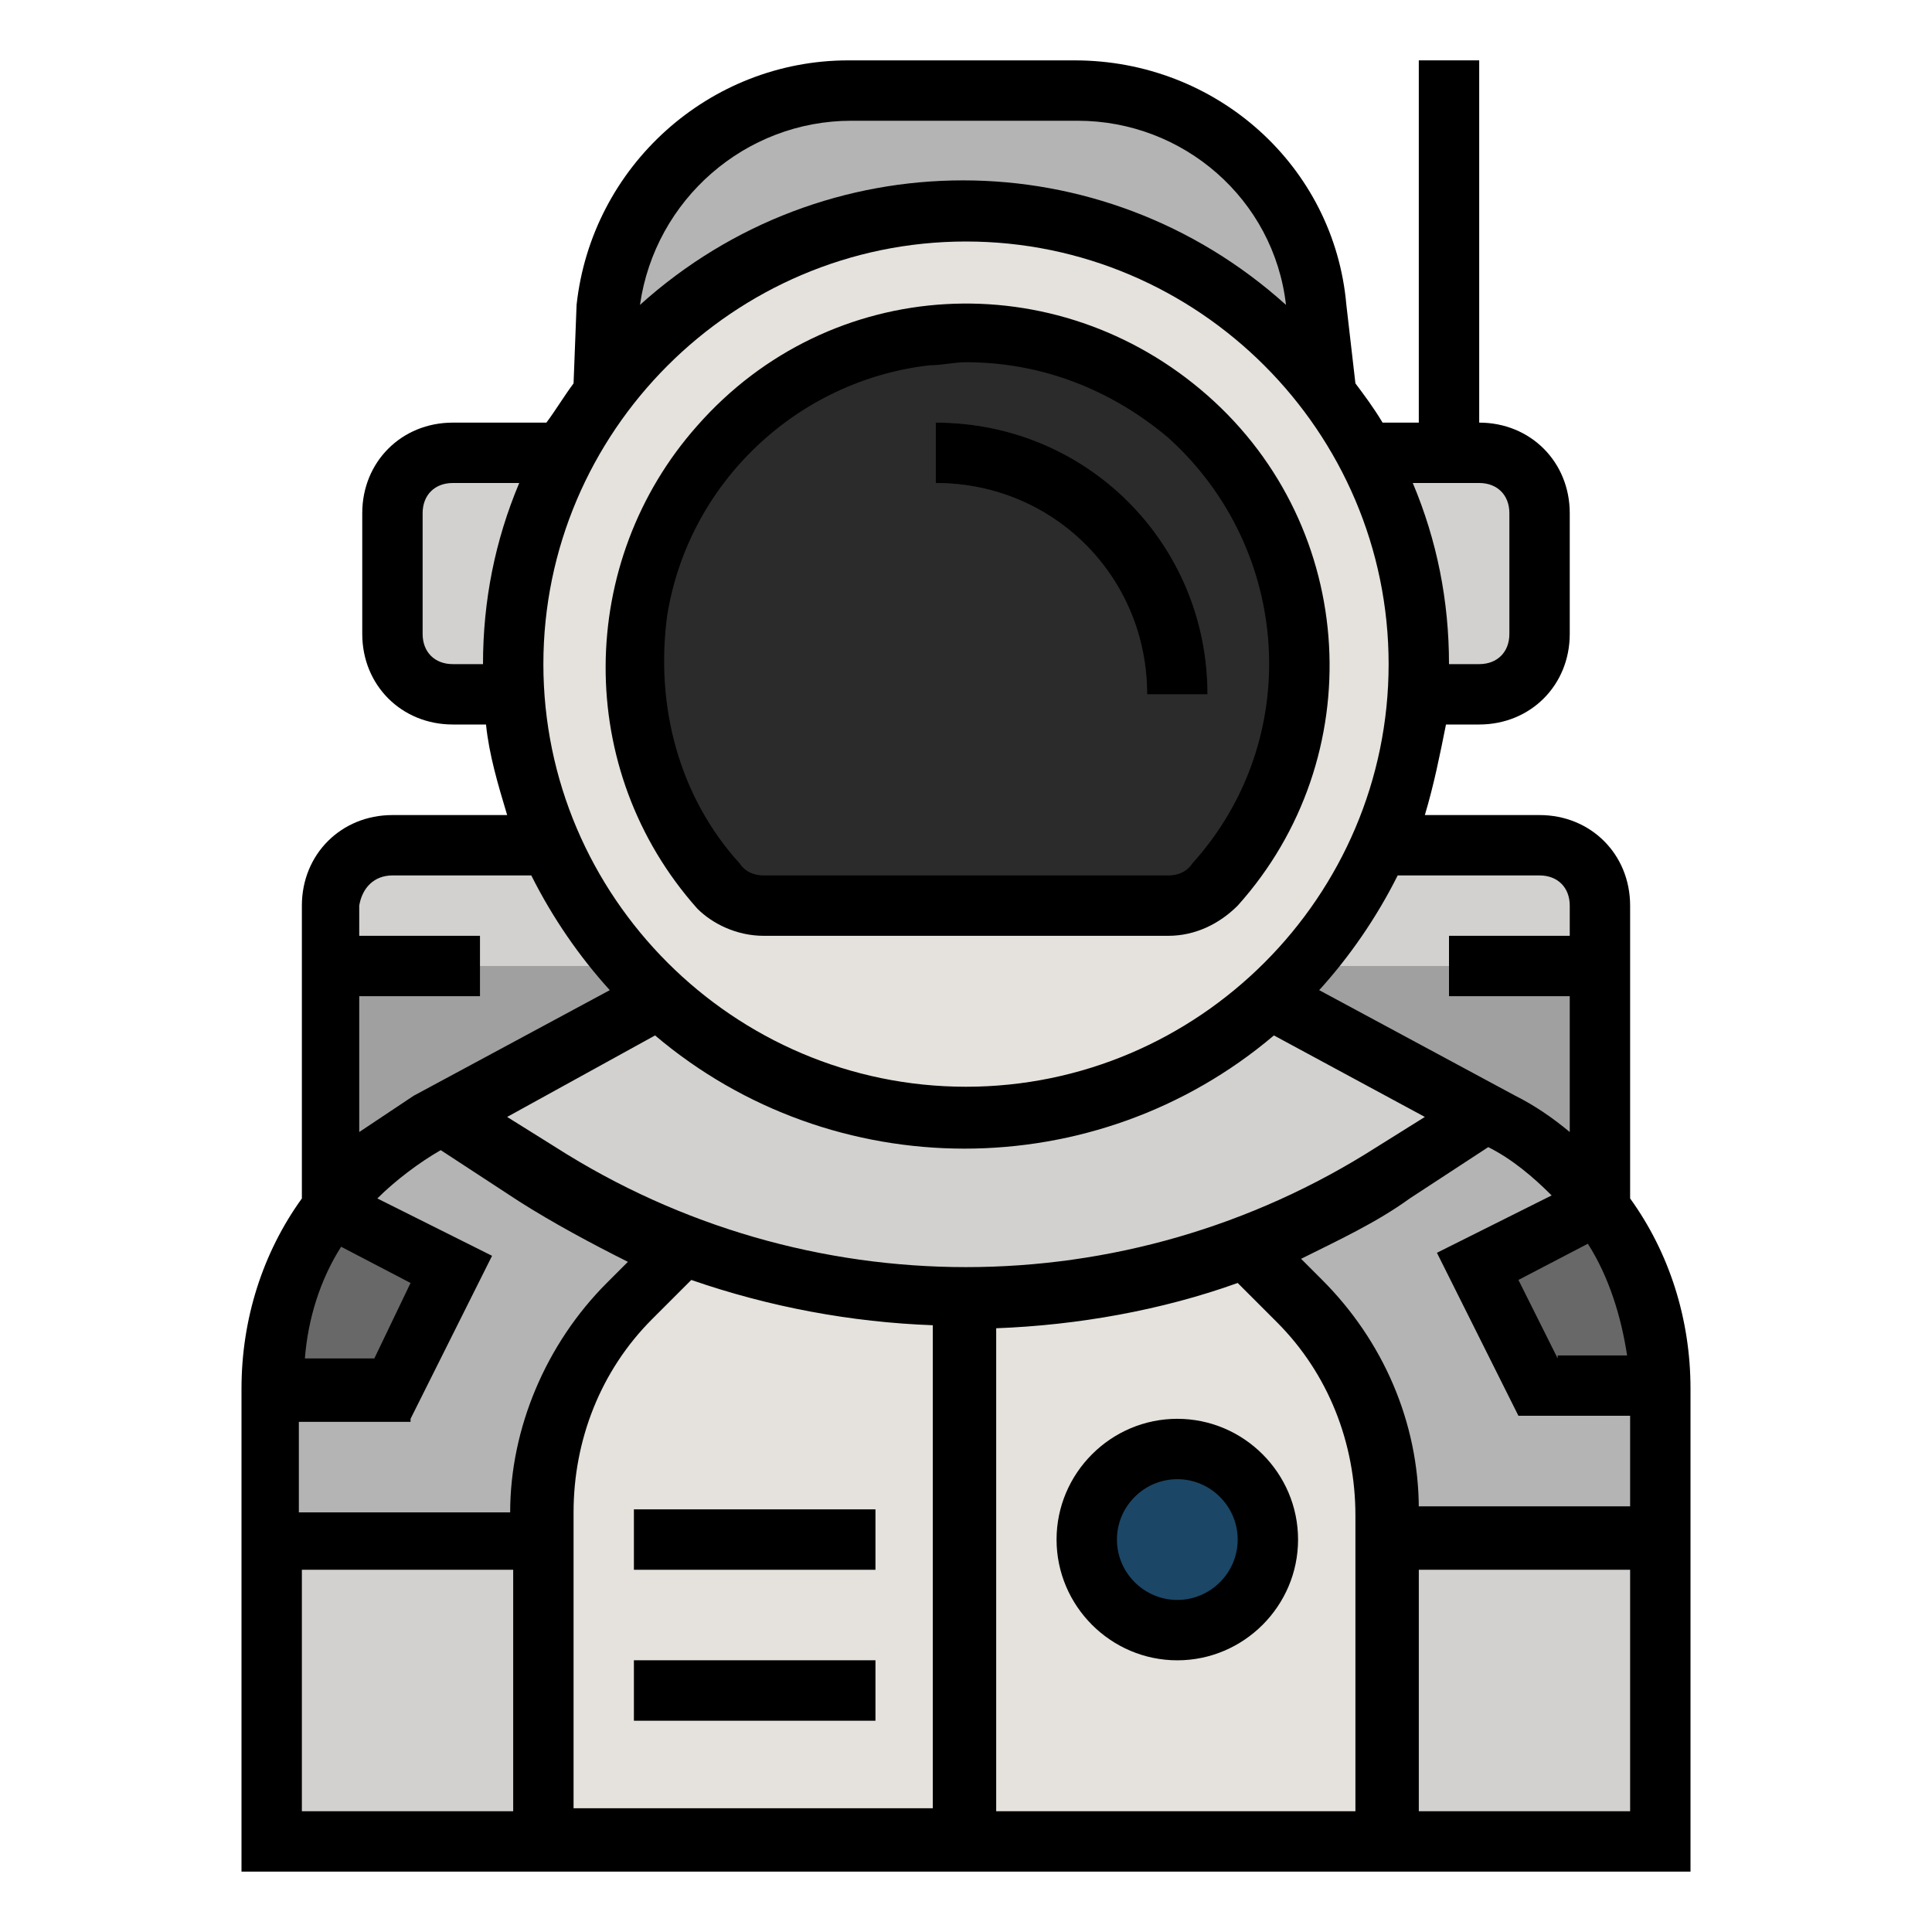 <svg id="Layer_1" enable-background="new 0 0 64 64" height="512" viewBox="0 0 64 64" width="512" xmlns="http://www.w3.org/2000/svg"><path d="m51 28h-38c-1.1 0-2 .9-2 2v10h42v-10c0-1.1-.9-2-2-2z" fill="#a0a0a0"/><path d="m11 32h42v-2c0-1.1-.9-2-2-2h-38c-1.1 0-2 .9-2 2z" fill="#d3d1cf"/><path d="m49.7 37.2-17.7-9.2-17.7 9.2c-3.3 1.7-5.3 5.1-5.3 8.8v15h46v-15c0-3.7-2-7.1-5.3-8.8z" fill="#b4b4b5"/><path d="m43.1 43.1-2.1-2.1h-18l-2.1 2.1c-1.9 1.9-2.9 4.4-2.9 7.1v10.8h28v-10.9c0-2.6-1.1-5.2-2.9-7z" fill="#e5e1dc"/><path d="m31 43h2v18h-2z" fill="#d3d1cf"/><path d="m9 51h9v10h-9z" fill="#d3d1cf"/><path d="m21 50h8v2h-8z" fill="#b4b4b5"/><circle cx="39" cy="51" fill="#1b4666" r="3"/><path d="m21 55h8v2h-8z" fill="#b4b4b5"/><path d="m55 46c0-2.2-.7-4.3-2-6l-4 2 2 4z" fill="#686868"/><path d="m9 46c0-2.2.7-4.3 2-6l4 2-2 4z" fill="#686868"/><g fill="#d3d1cf"><path d="m46 51h9v10h-9z"/><path d="m46.1 38.9 2.9-1.9v-.2l-9.3-4.8h-15.4l-9.3 4.8v.2l2.9 1.9c8.6 5.5 19.6 5.5 28.2 0z"/><path d="m49 15h-4v8h4c1.1 0 2-.9 2-2v-4c0-1.1-.9-2-2-2z"/><path d="m15 15c-1.1 0-2 .9-2 2v4c0 1.1.9 2 2 2h4v-8z"/></g><path d="m43.7 10.2c-.4-4.1-3.9-7.2-8-7.2h-7.5c-4.1 0-7.6 3.1-8 7.2l-.2 2.8h24z" fill="#b4b4b5"/><circle cx="32" cy="22" fill="#e5e1dc" r="15"/><path d="m23.8 29.3c-4-4.5-3.6-11.5.9-15.5s11.5-3.6 15.5.9c3.7 4.2 3.7 10.5 0 14.6-.4.4-.9.7-1.5.7h-13.4c-.6 0-1.1-.3-1.5-.7z" fill="#2b2b2b"/><path d="m40 23h-2c0-3.9-3.1-7-7-7v-2c5 0 9 4 9 9z" fill="#3f3f3f"/><path d="m47 2h2v13h-2z" fill="#b4b4b5"/><path d="m25.3 31h13.4c.9 0 1.7-.4 2.3-1 4.4-4.9 4-12.5-1-16.9s-12.5-4-16.9 1c-4 4.5-4.1 11.4 0 16 .5.5 1.3.9 2.2.9zm-3.2-10.6c.7-4.4 4.3-7.8 8.7-8.3.4 0 .8-.1 1.2-.1 2.5 0 4.8.9 6.7 2.5 4.1 3.7 4.5 10 .8 14.1-.2.3-.5.4-.8.4h-13.4c-.3 0-.6-.1-.8-.4-2-2.2-2.8-5.2-2.4-8.2z"/><path d="m54 39.7v-9.7c0-1.7-1.3-3-3-3h-3.8c.3-1 .5-2 .7-3h1.1c1.7 0 3-1.3 3-3v-4c0-1.7-1.3-3-3-3v-12h-2v12h-1.2c-.3-.5-.6-.9-.9-1.3l-.3-2.6c-.4-4.6-4.3-8.1-9-8.1h-7.5c-4.6 0-8.5 3.5-9 8.1l-.1 2.6c-.3.4-.6.9-.9 1.3h-3.1c-1.7 0-3 1.3-3 3v4c0 1.7 1.3 3 3 3h1.1c.1 1 .4 2 .7 3h-3.8c-1.7 0-3 1.3-3 3v9.7c-1.3 1.8-2 4-2 6.3v16h48v-16c0-2.3-.7-4.5-2-6.3zm-7 10.3c0-2.9-1.2-5.6-3.2-7.6l-.7-.7c1.2-.6 2.5-1.2 3.6-2l2.6-1.7c.8.4 1.5 1 2.1 1.6l-3.8 1.9 2.7 5.4h3.7v3h-7zm-35.7-8.7 2.3 1.2-1.2 2.5h-2.3c.1-1.3.5-2.6 1.2-3.7zm2.3 5.7 2.7-5.4-3.8-1.9c.6-.6 1.4-1.2 2.1-1.6l2.6 1.7c1.1.7 2.4 1.4 3.6 2l-.7.7c-2 2-3.2 4.8-3.2 7.6h-7v-3h3.7zm18.4-39c7.7 0 14 6.3 14 14s-6.3 14-14 14-14-6.3-14-14 6.3-14 14-14zm-10.3 26.3c5.9 5 14.6 5 20.5 0l5 2.7-1.6 1c-8.3 5.3-18.9 5.3-27.2 0l-1.6-1zm-2.7 15.8c0-2.4.9-4.7 2.6-6.4l1.3-1.3c2.6.9 5.3 1.4 8 1.5v16h-11.9zm14-6.1c2.7-.1 5.5-.6 8-1.5l1.3 1.3c1.7 1.7 2.6 4 2.6 6.4v9.8h-11.9zm18.6 1-1.3-2.6 2.3-1.2c.7 1.1 1.1 2.4 1.3 3.7h-2.3zm-.6-16c.6 0 1 .4 1 1v1h-4v2h4v4.5c-.6-.5-1.2-.9-1.8-1.2l-6.5-3.5c1-1.1 1.9-2.4 2.6-3.8zm-2-13c.6 0 1 .4 1 1v4c0 .6-.4 1-1 1h-1c0-2.1-.4-4.1-1.2-6zm-20.8-12h7.5c3.5 0 6.5 2.6 6.9 6.1-6.1-5.5-15.3-5.5-21.4 0 .5-3.5 3.5-6.1 7-6.1zm-13.2 18c-.6 0-1-.4-1-1v-4c0-.6.4-1 1-1h2.2c-.8 1.9-1.2 3.9-1.2 6zm-2 7h4.6c.7 1.4 1.6 2.7 2.6 3.8l-6.5 3.5c-.6.4-1.2.8-1.8 1.2v-4.5h4v-2h-4v-1c.1-.6.5-1 1.1-1zm-3 23h7v8h-7zm37 8v-8h7v8z"/><path d="m38 23h2c0-5-4-9-9-9v2c3.9 0 7 3.1 7 7z"/><path d="m21 50h8v2h-8z"/><path d="m39 47c-2.2 0-4 1.8-4 4s1.8 4 4 4 4-1.8 4-4-1.8-4-4-4zm0 6c-1.1 0-2-.9-2-2s.9-2 2-2 2 .9 2 2-.9 2-2 2z"/><path d="m21 55h8v2h-8z"/></svg>